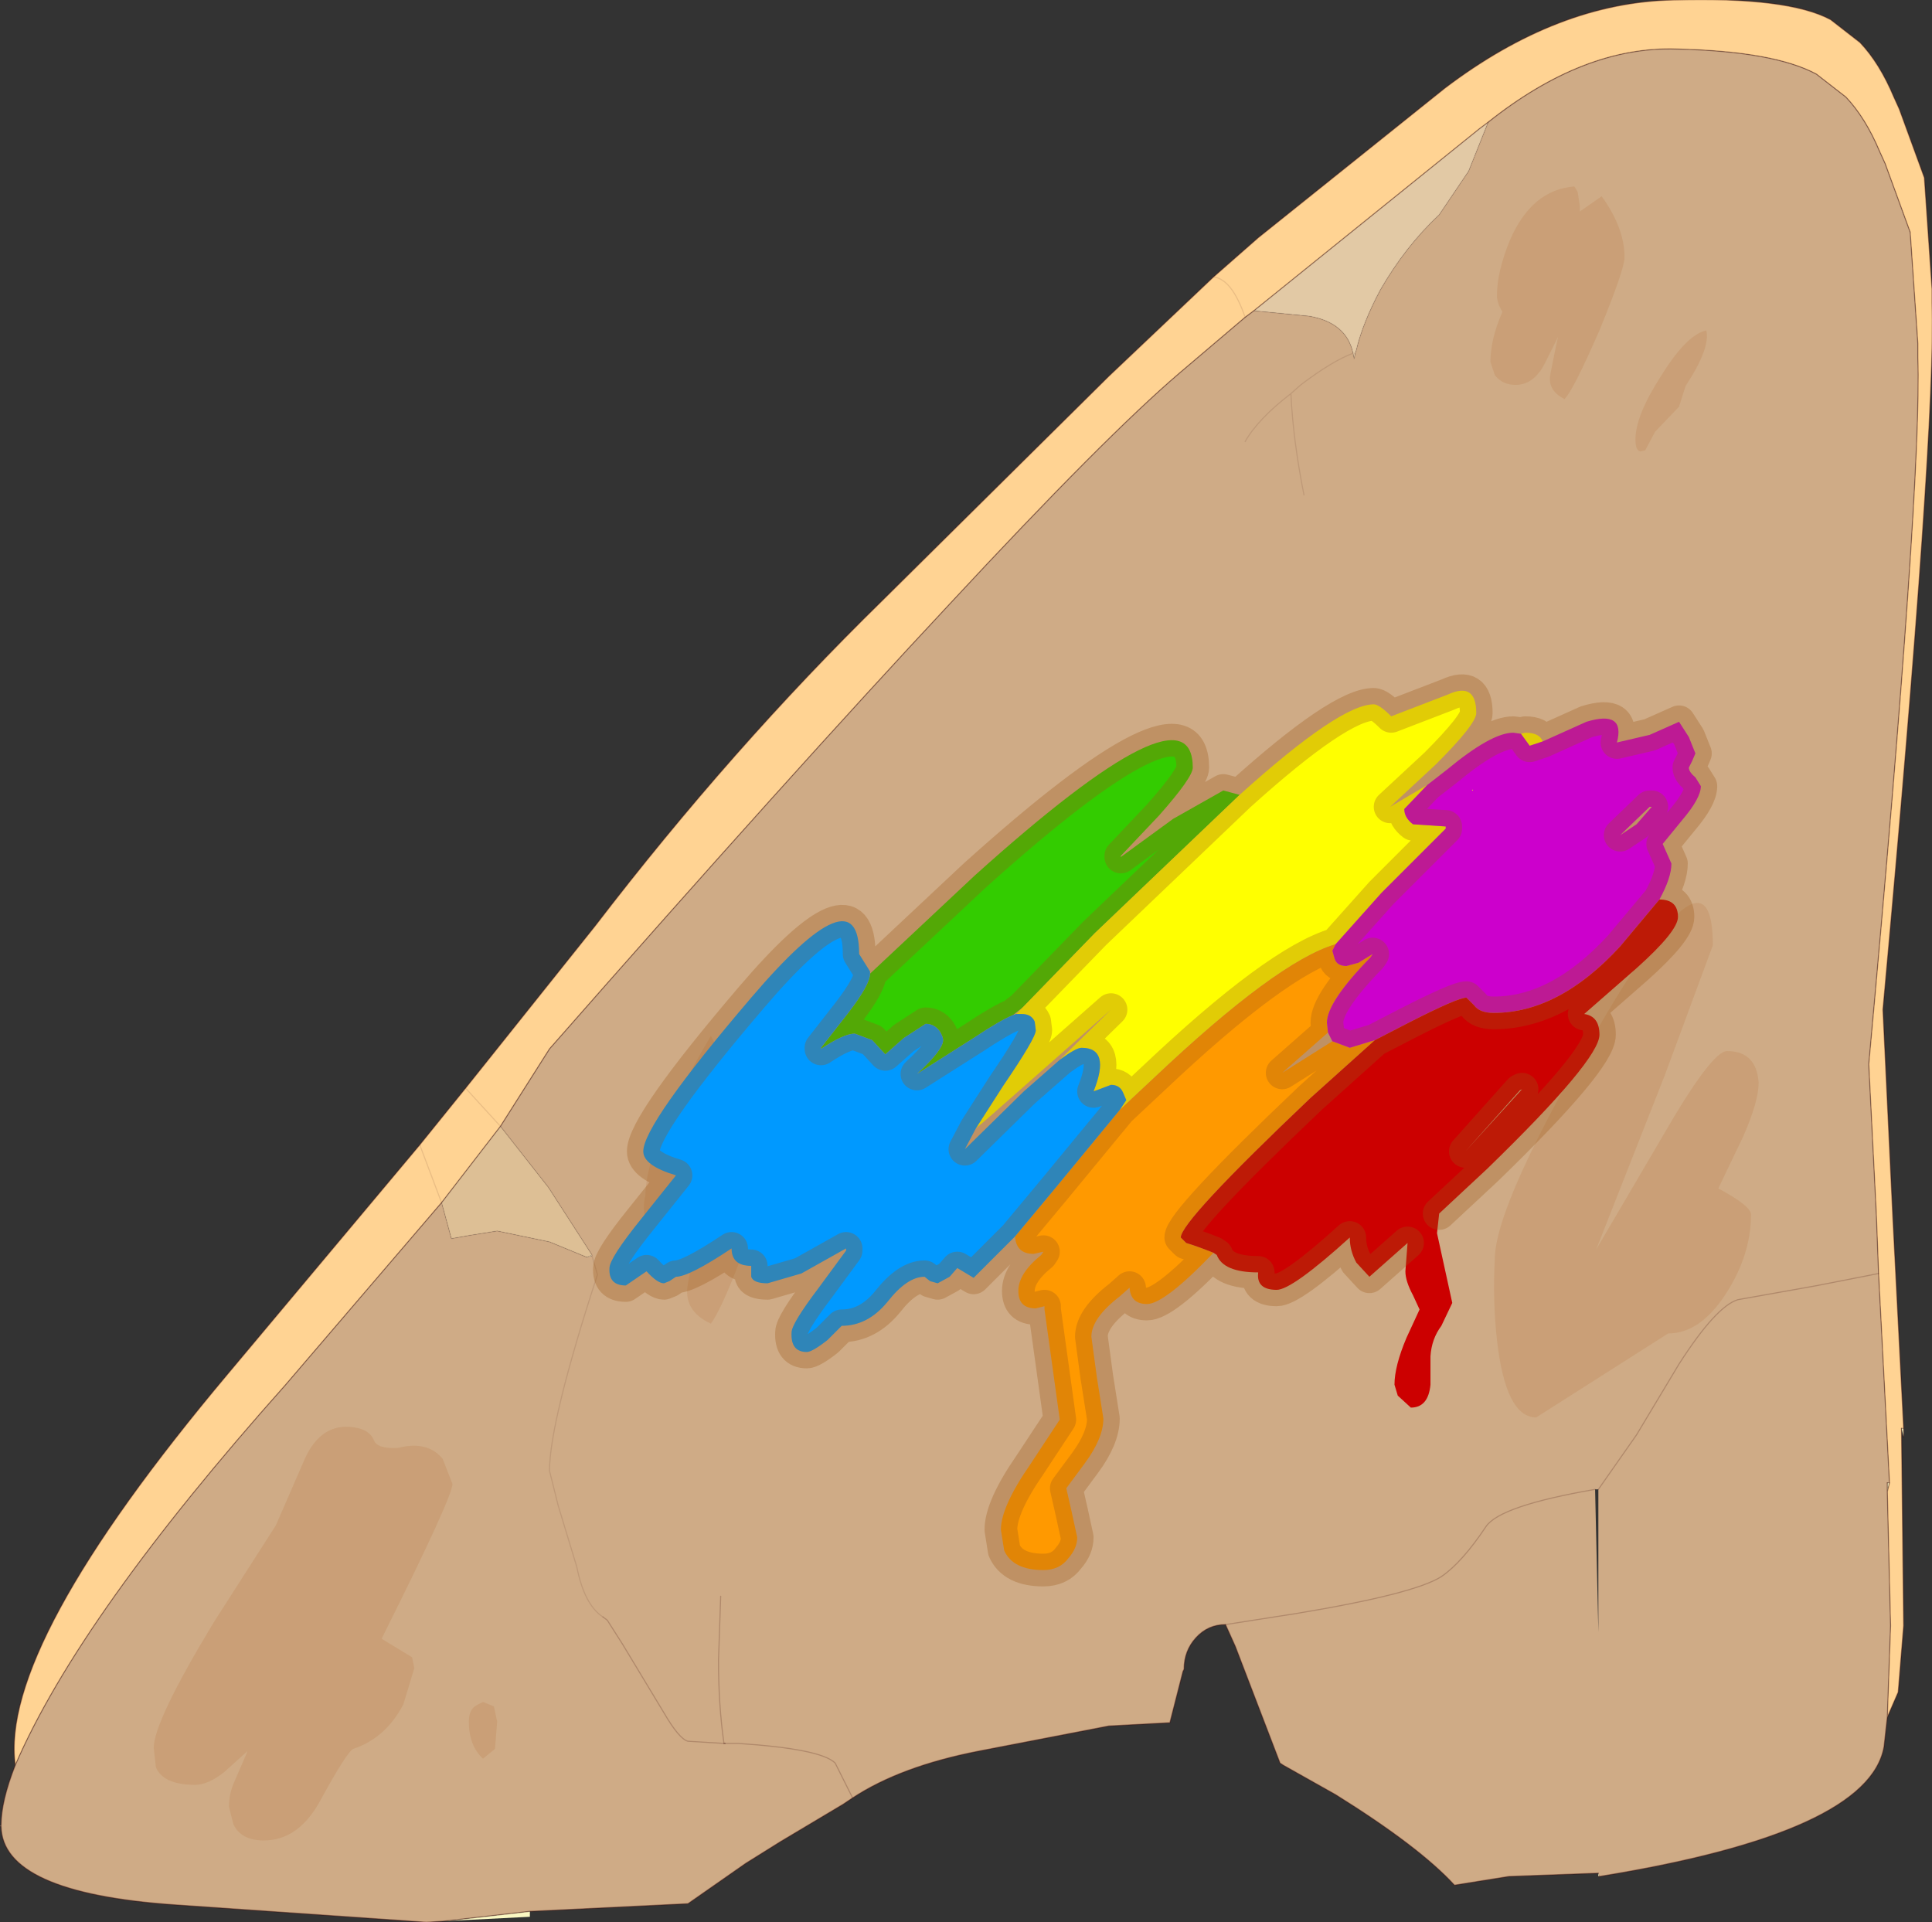 <?xml version="1.0" encoding="UTF-8" standalone="no"?>
<svg xmlns:xlink="http://www.w3.org/1999/xlink" height="88.15px" width="88.6px" xmlns="http://www.w3.org/2000/svg">
  <rect width="100%" height="100%" fill="#333333" stroke="none"/>
  <g transform="matrix(1.0, 0.0, 0.0, 1.0, -61.3, 60.1)">
    <use height="88.15" transform="matrix(1.0, 0.0, 0.0, 1.0, 61.3, -60.1)" width="88.6" xlink:href="#shape0"/>
    <use height="41.85" transform="matrix(1.0, 0.0, 0.0, 1.0, 88.5, -29.2)" width="51.55" xlink:href="#sprite0"/>
  </g>
  <defs>
    <g id="shape0" transform="matrix(1.0, 0.0, 0.0, 1.0, -61.3, 60.1)">
      <path d="M147.95 7.9 L147.85 8.3 147.85 7.9 147.95 7.9 M148.5 5.4 L148.6 5.4 148.6 5.8 148.5 5.4 M134.6 25.8 L134.65 25.95 134.6 25.95 134.6 25.8 M61.35 23.6 L61.35 23.65 61.3 23.65 61.35 23.6 M81.65 28.0 L85.6 27.55 85.6 27.8 81.65 28.0" fill="#faf8c3" fill-rule="evenodd" stroke="none"/>
      <path d="M118.8 -45.85 L121.65 -48.15 129.15 -54.2 129.55 -54.5 128.65 -52.25 127.3 -50.25 Q125.75 -48.8 124.6 -46.8 123.8 -45.3 123.5 -44.05 L123.45 -43.9 123.4 -43.65 123.35 -43.9 Q123.05 -45.3 121.35 -45.6 L118.8 -45.85 M123.45 -43.9 L123.35 -43.9 123.45 -43.9 M88.45 -2.55 L88.45 -2.5 88.2 -2.45 88.45 -2.55" fill="#e2c9a5" fill-rule="evenodd" stroke="none"/>
      <path d="M147.95 7.9 L147.45 -1.7 147.35 -4.35 147.0 -11.3 Q149.45 -38.05 149.25 -43.7 L149.25 -44.35 148.9 -49.45 147.75 -52.6 147.5 -53.15 Q146.85 -54.7 145.95 -55.65 L144.6 -56.7 Q142.65 -57.75 138.2 -57.85 133.95 -58.0 129.55 -54.5 L129.15 -54.2 121.65 -48.15 118.8 -45.85 118.4 -45.55 115.4 -43.0 Q112.0 -40.1 104.85 -32.4 97.65 -24.7 86.5 -12.0 L84.25 -8.45 82.65 -10.2 84.25 -8.45 81.55 -4.95 80.55 -7.6 81.55 -4.95 74.4 3.4 Q64.95 14.0 62.0 20.85 61.25 15.4 71.75 2.9 L80.55 -7.6 82.65 -10.2 88.6 -17.65 Q94.85 -25.8 101.75 -32.55 L112.15 -42.85 116.95 -47.4 119.0 -49.2 127.55 -56.05 Q132.75 -60.0 138.05 -60.1 143.3 -60.25 145.25 -59.2 L146.6 -58.15 Q147.5 -57.2 148.15 -55.65 L148.4 -55.1 149.55 -51.95 149.9 -46.85 149.9 -46.2 Q150.1 -40.55 147.65 -13.8 L148.1 -4.35 148.6 5.4 148.5 5.4 148.6 14.45 148.35 17.5 147.85 18.65 148.0 14.45 147.85 8.3 147.95 7.9 M118.4 -45.55 Q117.8 -47.3 116.95 -47.4 117.8 -47.3 118.4 -45.55" fill="#ffd393" fill-rule="evenodd" stroke="none"/>
      <path d="M84.25 -8.45 L86.45 -5.65 88.45 -2.55 88.2 -2.45 86.5 -3.15 84.1 -3.65 82.85 -3.45 82.0 -3.3 81.55 -4.95 84.25 -8.45" fill="#ddbf95" fill-rule="evenodd" stroke="none"/>
      <path d="M129.55 -54.5 Q133.95 -58.0 138.2 -57.85 142.65 -57.75 144.6 -56.7 L145.95 -55.65 Q146.85 -54.7 147.5 -53.15 L147.75 -52.6 148.9 -49.45 149.25 -44.35 149.25 -43.7 Q149.45 -38.05 147.0 -11.3 L147.35 -4.35 147.45 -1.7 147.95 7.9 147.85 7.9 147.85 8.3 148.0 14.45 147.85 18.65 147.7 20.0 Q147.0 23.95 134.65 25.95 L134.6 25.8 130.5 25.95 128.0 26.35 Q126.4 24.6 122.55 22.2 L120.15 20.85 120.0 20.75 117.95 15.4 117.5 14.4 120.7 13.9 Q126.15 13.0 127.4 12.2 128.35 11.55 129.45 9.9 130.1 8.95 134.45 8.2 130.1 8.95 129.45 9.9 128.35 11.55 127.4 12.2 126.15 13.0 120.7 13.9 L117.5 14.4 Q116.7 14.4 116.15 15.0 115.6 15.6 115.6 16.45 L115.55 16.55 114.95 18.9 112.15 19.05 106.2 20.2 Q102.6 20.9 100.4 22.35 L99.95 22.65 97.1 24.35 95.5 25.35 92.85 27.2 85.65 27.55 85.6 27.55 81.65 28.0 80.85 28.05 69.3 27.25 Q61.4 26.7 61.35 23.65 L61.35 23.6 Q61.35 22.5 62.0 20.85 64.95 14.0 74.4 3.4 L81.55 -4.95 82.0 -3.3 82.85 -3.45 84.1 -3.65 86.5 -3.15 88.2 -2.45 88.45 -2.5 88.45 -2.55 86.45 -5.65 84.25 -8.45 86.5 -12.0 Q97.65 -24.7 104.85 -32.4 112.0 -40.1 115.4 -43.0 L118.4 -45.55 118.8 -45.85 121.35 -45.6 Q123.05 -45.3 123.35 -43.9 L123.4 -43.65 123.45 -43.9 123.5 -44.05 Q123.8 -45.3 124.6 -46.8 125.75 -48.8 127.3 -50.25 L128.65 -52.25 129.55 -54.5 M121.1 -37.4 Q120.6 -39.9 120.5 -42.05 L120.95 -42.45 Q122.4 -43.55 123.35 -43.9 122.4 -43.55 120.95 -42.45 L120.5 -42.05 Q120.6 -39.9 121.1 -37.4 M118.4 -39.85 Q119.0 -40.9 120.5 -42.05 119.0 -40.9 118.4 -39.85 M88.95 14.05 Q88.1 13.5 87.75 11.75 L86.9 8.95 86.5 7.35 Q86.5 5.1 88.7 -1.65 L88.45 -2.5 88.7 -1.65 Q86.5 5.1 86.5 7.35 L86.9 8.95 87.75 11.75 Q88.1 13.5 88.95 14.05 L89.15 14.2 89.85 15.3 91.75 18.45 Q92.45 19.65 92.85 19.75 L94.5 19.85 Q94.25 18.1 94.25 16.05 L94.35 13.1 94.25 16.05 Q94.25 18.1 94.5 19.85 L92.85 19.75 Q92.45 19.65 91.75 18.45 L89.85 15.3 89.15 14.2 88.95 14.05 M134.6 8.2 L136.35 5.7 138.3 2.45 Q140.0 -0.2 141.0 -0.5 L144.65 -1.15 144.9 -1.2 147.45 -1.7 144.9 -1.2 144.65 -1.15 141.0 -0.5 Q140.0 -0.2 138.3 2.45 L136.35 5.7 134.6 8.2 134.45 8.2 134.6 14.75 134.6 8.2 M94.55 19.85 L95.15 19.85 Q98.95 20.1 99.6 20.75 L100.4 22.35 99.6 20.75 Q98.95 20.1 95.15 19.85 L94.55 19.85 94.5 19.85 94.55 19.85" fill="#cfab86" fill-rule="evenodd" stroke="none"/>
      <path d="M129.55 -54.5 Q133.95 -58.0 138.2 -57.85 142.65 -57.75 144.6 -56.7 L145.95 -55.65 Q146.85 -54.7 147.5 -53.15 L147.75 -52.6 148.9 -49.45 149.25 -44.35 149.25 -43.7 Q149.45 -38.05 147.0 -11.3 L147.35 -4.35 147.45 -1.7 147.95 7.9 147.85 8.3 148.0 14.45 147.85 18.65 148.35 17.5 148.6 14.45 148.5 5.4 M148.6 5.4 L148.1 -4.35 147.65 -13.8 Q150.1 -40.55 149.9 -46.2 L149.9 -46.85 149.55 -51.95 148.4 -55.1 148.15 -55.65 Q147.5 -57.2 146.6 -58.15 L145.25 -59.2 Q143.3 -60.25 138.05 -60.1 132.75 -60.0 127.55 -56.05 L119.0 -49.2 116.95 -47.4 112.15 -42.85 101.75 -32.55 Q94.85 -25.8 88.6 -17.65 L82.65 -10.2 80.55 -7.6 71.75 2.9 Q61.25 15.4 62.0 20.85 61.35 22.5 61.35 23.6 L61.35 23.65 Q61.4 26.7 69.3 27.25 L80.85 28.05 81.65 28.0 85.6 27.55 85.65 27.55 92.85 27.2 95.5 25.35 97.1 24.35 99.95 22.65 100.4 22.35 Q102.6 20.9 106.2 20.2 L112.15 19.05 114.95 18.9 115.55 16.55 115.6 16.45 Q115.6 15.6 116.15 15.0 116.7 14.4 117.5 14.4 L117.95 15.4 120.0 20.75 120.15 20.85 122.55 22.2 Q126.4 24.6 128.0 26.35 L130.5 25.95 134.6 25.8 M118.4 -45.55 L118.8 -45.85 121.65 -48.15 129.15 -54.2 129.55 -54.5 M118.4 -45.55 L115.4 -43.0 Q112.0 -40.1 104.85 -32.4 97.65 -24.7 86.5 -12.0 L84.25 -8.45 81.55 -4.95 74.4 3.4 Q64.95 14.0 62.0 20.85 M134.65 25.95 Q147.0 23.95 147.7 20.0 L147.85 18.65 M94.55 19.85 L94.5 19.85 M147.85 8.3 L147.85 7.9 M148.6 5.8 L148.6 5.4 M134.6 25.95 L134.65 25.95 M61.35 23.65 L61.3 23.65" fill="none" stroke="#330101" stroke-linecap="round" stroke-linejoin="round" stroke-opacity="0.4" stroke-width="0.05"/>
      <path d="M148.5 5.4 L148.6 5.4 M88.95 14.05 L89.15 14.2 89.85 15.3 91.75 18.45 Q92.45 19.65 92.85 19.75 L94.5 19.85 Q94.25 18.1 94.25 16.05 L94.35 13.1 M147.45 -1.7 L144.9 -1.2 144.65 -1.15 141.0 -0.5 Q140.0 -0.2 138.3 2.45 L136.35 5.7 134.6 8.2 M134.45 8.2 Q130.1 8.95 129.45 9.9 128.35 11.55 127.4 12.2 126.15 13.0 120.7 13.9 L117.5 14.4 M100.4 22.35 L99.6 20.75 Q98.95 20.1 95.15 19.85 L94.55 19.85 M147.85 7.9 L147.95 7.9" fill="none" stroke="#330101" stroke-linecap="round" stroke-linejoin="round" stroke-opacity="0.2" stroke-width="0.05"/>
      <path d="M116.95 -47.4 Q117.8 -47.3 118.4 -45.55 M129.55 -54.5 L128.65 -52.25 127.3 -50.25 Q125.75 -48.8 124.6 -46.8 123.8 -45.3 123.5 -44.05 L123.45 -43.9 123.4 -43.65 123.35 -43.9 Q122.4 -43.55 120.95 -42.45 L120.5 -42.05 Q120.6 -39.9 121.1 -37.4 M118.8 -45.85 L121.35 -45.6 Q123.05 -45.3 123.35 -43.9 L123.45 -43.9 M120.5 -42.05 Q119.0 -40.9 118.4 -39.85 M84.25 -8.45 L86.45 -5.65 88.45 -2.55 88.45 -2.5 88.7 -1.65 Q86.5 5.1 86.5 7.35 L86.9 8.95 87.75 11.75 Q88.1 13.5 88.95 14.05 M82.65 -10.2 L84.25 -8.45 M81.55 -4.95 L82.0 -3.3 82.85 -3.45 84.1 -3.65 86.5 -3.15 88.2 -2.45 M80.55 -7.6 L81.55 -4.95" fill="none" stroke="#330101" stroke-linecap="round" stroke-linejoin="round" stroke-opacity="0.102" stroke-width="0.05"/>
      <path d="M133.75 -50.4 L134.75 -51.1 Q135.8 -49.65 135.8 -48.3 135.8 -47.75 134.65 -44.95 133.45 -42.2 133.05 -41.8 132.25 -42.2 132.4 -42.95 L132.65 -44.2 132.75 -44.65 132.15 -43.45 Q131.65 -42.45 130.8 -42.45 130.2 -42.45 129.85 -42.9 L129.65 -43.5 Q129.65 -44.55 130.2 -45.8 129.95 -46.2 129.95 -46.55 129.95 -47.65 130.55 -49.1 131.55 -51.4 133.5 -51.55 L133.65 -51.3 133.75 -50.65 133.75 -50.4 M90.9 -5.3 Q90.9 -7.5 93.9 -12.6 L94.4 -11.65 94.35 -11.05 94.5 -10.65 Q98.45 -17.45 98.45 -12.6 98.45 -11.5 96.55 -6.0 94.7 -0.5 93.9 0.6 92.6 0.0 92.85 -1.25 L93.2 -3.3 92.4 -3.2 Q91.1 -3.2 90.9 -4.2 90.75 -4.7 90.9 -5.3 M136.3 -39.95 Q136.3 -41.05 137.5 -42.9 138.65 -44.75 139.55 -44.95 139.75 -44.15 138.6 -42.4 L138.3 -41.45 137.2 -40.3 136.75 -39.45 136.55 -39.4 Q136.3 -39.4 136.3 -39.95 M139.85 -16.75 L137.65 -10.8 134.5 -2.8 137.55 -8.0 Q139.8 -11.9 140.5 -11.9 141.85 -11.9 141.95 -10.45 141.95 -9.6 141.25 -8.0 L140.1 -5.6 Q141.6 -4.8 141.6 -4.4 141.6 -2.6 140.5 -0.85 139.3 1.05 137.8 1.05 L131.75 4.9 Q130.35 4.9 129.95 1.35 129.75 -0.45 129.85 -2.35 129.85 -4.9 134.85 -13.4 139.85 -21.9 139.85 -16.75 M82.05 7.95 Q82.05 8.55 78.8 15.05 L80.2 15.9 80.3 16.4 79.8 18.05 Q79.0 19.6 77.5 20.1 77.2 20.25 76.0 22.45 75.0 24.3 73.4 24.3 72.35 24.3 72.0 23.55 L71.8 22.75 Q71.8 22.15 72.05 21.6 L72.55 20.45 72.65 20.2 71.6 21.15 Q70.85 21.75 70.25 21.75 68.8 21.75 68.45 20.95 L68.35 20.05 Q68.35 18.85 71.1 14.3 L73.95 9.85 75.3 6.75 Q76.05 5.15 77.5 5.35 78.25 5.45 78.45 5.95 78.6 6.35 79.55 6.3 80.9 5.95 81.6 6.8 L82.05 7.95 M83.45 17.95 L83.95 18.15 84.1 18.85 84.0 20.1 83.45 20.55 Q82.8 19.95 82.8 18.85 82.8 18.3 83.15 18.1 L83.45 17.95" fill="#c6986c" fill-opacity="0.6" fill-rule="evenodd" stroke="none"/>
    </g>
    <g id="sprite0" transform="matrix(1.0, 0.0, 0.0, 1.0, 32.15, 14.35)">
      <use height="41.85" transform="matrix(1.0, 0.0, 0.0, 1.0, -32.15, -14.35)" width="51.55" xlink:href="#shape1"/>
    </g>
    <g id="shape1" transform="matrix(1.0, 0.0, 0.0, 1.0, 32.15, 14.35)">
      <path d="M-19.45 -0.6 L-14.65 -5.1 Q-4.65 -14.1 -4.65 -10.05 -4.65 -9.6 -6.2 -7.85 L-7.95 -6.0 -7.95 -5.95 -5.55 -7.7 -3.25 -9.0 -2.5 -8.8 -9.15 -2.45 -12.45 0.95 -12.9 1.3 Q-13.5 1.55 -14.7 2.35 L-17.3 4.0 Q-16.1 2.9 -16.1 2.45 -16.1 2.3 -16.25 2.05 -16.5 1.7 -16.9 1.7 L-17.9 2.35 -18.75 3.1 -19.35 2.45 -20.15 2.15 Q-20.65 2.15 -21.7 2.85 L-21.7 2.8 -20.45 1.2 Q-19.45 -0.1 -19.45 -0.6" fill="#33cc00" fill-rule="evenodd" stroke="none"/>
      <path d="M-2.5 -8.8 Q2.1 -12.95 3.65 -12.95 3.9 -12.95 4.45 -12.4 L7.05 -13.4 Q8.35 -14.0 8.35 -12.55 8.35 -12.05 6.5 -10.2 L4.4 -8.25 6.1 -9.25 5.05 -8.15 Q5.05 -7.75 5.45 -7.45 L6.95 -7.35 6.95 -7.25 4.0 -4.3 1.9 -1.95 Q-0.8 -1.15 -6.45 4.2 L-8.0 5.65 -7.7 5.2 -7.85 4.85 Q-8.0 4.5 -8.4 4.5 L-9.2 4.8 Q-8.4 2.8 -9.75 2.8 -10.0 2.8 -10.75 3.35 L-8.4 1.05 -13.9 5.9 -14.6 6.5 -13.35 4.55 Q-11.85 2.35 -11.85 2.0 L-11.9 1.6 Q-12.05 1.25 -12.5 1.25 L-12.75 1.25 -12.45 0.95 -9.15 -2.45 -2.5 -8.8 M10.4 -11.6 L10.6 -11.65 Q11.25 -11.65 11.4 -11.25 L10.8 -11.05 10.4 -11.6 M8.2 -9.05 L8.2 -9.0 8.15 -9.0 8.2 -9.05" fill="#ffff00" fill-rule="evenodd" stroke="none"/>
      <path d="M-3.7 12.2 Q-5.95 14.55 -6.75 14.55 -7.5 14.55 -7.55 13.8 L-8.0 14.2 Q-9.3 15.2 -9.3 16.05 L-9.05 17.9 -8.75 19.8 Q-8.75 20.7 -9.6 21.85 L-10.45 23.0 -10.2 24.1 -9.95 25.25 Q-9.95 25.75 -10.35 26.2 -10.75 26.75 -11.5 26.75 -12.9 26.75 -13.3 25.85 L-13.45 24.9 Q-13.45 23.85 -12.1 21.9 L-10.75 19.85 -11.45 14.8 -11.45 14.65 -11.85 14.75 Q-12.65 14.75 -12.65 13.95 -12.65 13.15 -11.6 12.3 L-11.5 12.15 -11.95 12.25 Q-12.75 12.25 -12.8 11.45 L-11.05 9.35 -8.0 5.65 -6.45 4.2 Q-0.8 -1.15 1.9 -1.95 L1.75 -1.65 1.85 -1.3 Q1.95 -0.95 2.4 -0.95 L2.95 -1.1 3.6 -1.5 3.5 -1.35 Q1.5 0.7 1.5 1.65 L1.55 2.1 -0.55 3.95 1.75 2.5 2.55 2.8 3.7 2.45 0.75 5.1 Q-5.2 10.75 -5.2 11.5 L-4.95 11.75 Q-4.45 11.9 -3.7 12.2" fill="#ff9900" fill-rule="evenodd" stroke="none"/>
      <path d="M-12.8 11.45 L-14.7 13.35 -15.45 12.9 -15.8 13.3 -16.35 13.6 -16.7 13.5 -16.95 13.3 Q-17.75 13.3 -18.65 14.45 -19.55 15.55 -20.75 15.55 L-21.4 16.2 Q-22.1 16.75 -22.35 16.75 -23.1 16.75 -23.05 15.85 -23.05 15.45 -21.8 13.8 L-20.55 12.1 -20.55 12.0 -22.6 13.15 -24.15 13.6 Q-24.8 13.6 -24.9 13.3 L-24.9 12.8 Q-25.8 12.8 -25.8 12.0 -27.75 13.3 -28.35 13.3 L-28.65 13.5 -28.9 13.6 Q-29.2 13.6 -29.7 13.05 L-30.65 13.7 Q-31.45 13.7 -31.4 12.9 -31.4 12.45 -29.95 10.65 L-28.35 8.65 Q-29.85 8.2 -29.85 7.55 -29.85 6.3 -24.9 0.5 -19.95 -5.3 -19.95 -1.5 L-19.7 -1.1 -19.45 -0.7 -19.45 -0.6 Q-19.45 -0.1 -20.45 1.2 L-21.7 2.8 -21.7 2.85 Q-20.65 2.15 -20.15 2.15 L-19.35 2.45 -18.75 3.1 -17.9 2.35 -16.9 1.7 Q-16.5 1.7 -16.25 2.05 -16.1 2.3 -16.1 2.45 -16.1 2.9 -17.3 4.0 L-14.7 2.35 Q-13.5 1.55 -12.9 1.3 L-12.75 1.25 -12.5 1.25 Q-12.05 1.25 -11.9 1.6 L-11.85 2.0 Q-11.85 2.35 -13.35 4.55 L-14.6 6.5 -15.1 7.45 -12.4 4.8 -10.75 3.35 Q-10.0 2.8 -9.75 2.8 -8.4 2.8 -9.2 4.8 L-8.4 4.5 Q-8.0 4.5 -7.85 4.85 L-7.7 5.2 -8.0 5.65 -11.05 9.35 -12.8 11.45" fill="#0099ff" fill-rule="evenodd" stroke="none"/>
      <path d="M6.1 -9.25 L7.0 -9.95 Q9.05 -11.65 10.05 -11.65 L10.4 -11.6 10.8 -11.05 11.4 -11.25 13.4 -12.15 Q15.2 -12.7 14.8 -11.2 L16.3 -11.55 17.65 -12.15 18.1 -11.45 18.4 -10.7 18.25 -10.35 18.1 -10.05 Q18.1 -9.85 18.4 -9.6 L18.65 -9.2 Q18.65 -8.65 17.8 -7.65 L16.9 -6.55 17.3 -5.65 Q17.3 -5.0 16.75 -4.0 L14.95 -1.85 Q12.15 1.2 9.15 1.2 8.5 1.2 8.25 0.85 L7.9 0.5 Q7.5 0.5 5.25 1.65 L3.7 2.45 2.55 2.8 1.75 2.5 1.55 2.1 1.5 1.65 Q1.5 0.7 3.5 -1.35 L3.6 -1.5 2.95 -1.1 2.4 -0.95 Q1.95 -0.95 1.85 -1.3 L1.75 -1.65 1.9 -1.95 4.0 -4.3 6.95 -7.25 6.95 -7.35 5.45 -7.45 Q5.05 -7.75 5.05 -8.15 L6.1 -9.25 M8.2 -9.05 L8.15 -9.0 8.2 -9.0 8.2 -9.05 M16.4 -8.25 L16.3 -8.25 14.95 -6.95 15.7 -7.45 16.4 -8.25" fill="#cc00cc" fill-rule="evenodd" stroke="none"/>
      <path d="M16.75 -4.0 Q17.6 -4.0 17.6 -3.2 17.6 -2.55 15.7 -0.85 L13.3 1.25 Q14.0 1.35 14.0 2.2 14.0 3.35 8.85 8.35 L6.65 10.4 6.55 11.3 7.25 14.5 6.75 15.55 Q6.3 16.15 6.25 16.95 L6.25 18.25 Q6.15 19.3 5.35 19.3 L4.75 18.75 4.6 18.25 Q4.6 17.4 5.15 16.1 L5.75 14.8 5.45 14.15 Q5.1 13.5 5.1 13.05 L5.2 11.75 3.45 13.3 2.85 12.65 Q2.55 12.1 2.55 11.5 -0.1 13.9 -0.8 13.9 -1.75 13.9 -1.65 13.1 -3.25 13.1 -3.55 12.3 L-3.7 12.2 Q-4.45 11.9 -4.95 11.75 L-5.2 11.5 Q-5.2 10.75 0.75 5.1 L3.7 2.45 5.25 1.65 Q7.5 0.5 7.9 0.5 L8.25 0.85 Q8.5 1.2 9.15 1.2 12.15 1.2 14.95 -1.85 L16.75 -4.0 M10.35 4.75 L7.85 7.55 10.45 4.7 10.35 4.75" fill="#cc0000" fill-rule="evenodd" stroke="none"/>
      <path d="M-2.5 -8.8 Q2.1 -12.95 3.65 -12.95 3.9 -12.95 4.45 -12.4 L7.05 -13.4 Q8.35 -14.0 8.35 -12.55 8.35 -12.05 6.5 -10.2 L4.4 -8.25 6.1 -9.25 7.0 -9.95 Q9.05 -11.65 10.05 -11.65 L10.4 -11.6 10.6 -11.65 Q11.25 -11.65 11.4 -11.25 L13.4 -12.15 Q15.2 -12.7 14.8 -11.2 L16.3 -11.55 17.65 -12.15 18.1 -11.45 18.4 -10.7 18.25 -10.35 18.1 -10.05 Q18.1 -9.85 18.4 -9.6 L18.65 -9.2 Q18.65 -8.65 17.8 -7.65 L16.9 -6.55 17.3 -5.65 Q17.3 -5.0 16.75 -4.0 17.6 -4.0 17.6 -3.2 17.6 -2.55 15.7 -0.85 L13.3 1.25 Q14.0 1.35 14.0 2.2 14.0 3.35 8.85 8.35 L6.65 10.4 M5.2 11.75 L3.45 13.3 2.85 12.65 Q2.55 12.1 2.55 11.5 -0.1 13.9 -0.8 13.9 -1.75 13.9 -1.65 13.1 -3.25 13.1 -3.55 12.3 L-3.7 12.2 Q-5.95 14.55 -6.75 14.55 -7.5 14.55 -7.55 13.8 L-8.0 14.2 Q-9.3 15.2 -9.3 16.05 L-9.05 17.9 -8.75 19.8 Q-8.75 20.7 -9.6 21.85 L-10.45 23.0 -10.2 24.1 -9.95 25.25 Q-9.95 25.75 -10.35 26.2 -10.75 26.75 -11.5 26.75 -12.9 26.75 -13.3 25.85 L-13.45 24.9 Q-13.45 23.85 -12.1 21.9 L-10.75 19.85 -11.45 14.8 -11.45 14.65 -11.85 14.75 Q-12.65 14.75 -12.65 13.95 -12.65 13.15 -11.6 12.3 L-11.5 12.15 -11.95 12.25 Q-12.75 12.25 -12.8 11.45 L-14.7 13.35 -15.45 12.9 -15.8 13.3 -16.35 13.6 -16.7 13.5 -16.95 13.3 Q-17.75 13.3 -18.65 14.45 -19.55 15.55 -20.75 15.55 L-21.4 16.2 Q-22.1 16.75 -22.35 16.75 -23.1 16.75 -23.05 15.85 -23.05 15.45 -21.8 13.8 L-20.55 12.1 -20.55 12.0 -22.6 13.15 -24.15 13.6 Q-24.8 13.6 -24.9 13.3 L-24.9 12.8 Q-25.8 12.8 -25.8 12.0 -27.75 13.3 -28.35 13.3 L-28.65 13.5 -28.9 13.6 Q-29.2 13.6 -29.7 13.05 L-30.65 13.7 Q-31.45 13.7 -31.4 12.9 -31.4 12.45 -29.95 10.65 L-28.35 8.65 Q-29.85 8.2 -29.85 7.55 -29.85 6.3 -24.9 0.5 -19.95 -5.3 -19.95 -1.5 L-19.7 -1.1 -19.45 -0.7 -19.45 -0.6 -14.65 -5.1 Q-4.65 -14.1 -4.65 -10.05 -4.65 -9.6 -6.2 -7.85 L-7.95 -6.0 -7.95 -5.95 -5.55 -7.7 -3.25 -9.0 -2.5 -8.8 -9.15 -2.45 -12.45 0.95 -12.75 1.25 -12.5 1.25 Q-12.05 1.25 -11.9 1.6 L-11.85 2.0 Q-11.85 2.35 -13.35 4.55 L-14.6 6.5 -13.9 5.9 -8.4 1.05 -10.75 3.35 Q-10.0 2.8 -9.75 2.8 -8.4 2.8 -9.2 4.8 L-8.4 4.5 Q-8.0 4.5 -7.85 4.85 L-7.7 5.2 -8.0 5.65 -6.45 4.2 Q-0.8 -1.15 1.9 -1.95 L4.0 -4.3 6.95 -7.25 6.95 -7.35 5.45 -7.45 Q5.05 -7.75 5.05 -8.15 L6.1 -9.25 M1.55 2.1 L1.5 1.65 Q1.5 0.7 3.5 -1.35 L3.6 -1.5 2.95 -1.1 2.4 -0.95 Q1.95 -0.95 1.85 -1.3 L1.75 -1.65 1.9 -1.95 M16.4 -8.25 L16.3 -8.25 14.95 -6.95 15.7 -7.45 16.4 -8.25 M10.4 -11.6 L10.8 -11.05 11.4 -11.25 M16.75 -4.0 L14.95 -1.85 Q12.15 1.2 9.15 1.2 8.5 1.2 8.25 0.85 L7.9 0.5 Q7.5 0.5 5.25 1.65 L3.7 2.45 0.75 5.1 Q-5.2 10.75 -5.2 11.5 L-4.95 11.75 Q-4.45 11.9 -3.7 12.2 M-19.45 -0.6 Q-19.45 -0.1 -20.45 1.2 L-21.7 2.8 -21.7 2.85 Q-20.65 2.15 -20.15 2.15 L-19.35 2.45 -18.75 3.1 -17.9 2.35 -16.9 1.7 Q-16.5 1.7 -16.25 2.05 -16.1 2.3 -16.1 2.45 -16.1 2.9 -17.3 4.0 L-14.7 2.35 Q-13.5 1.55 -12.9 1.3 L-12.45 0.95 M-12.9 1.3 L-12.75 1.25 M-14.6 6.5 L-15.1 7.45 -12.4 4.8 -10.75 3.35 M-8.0 5.65 L-11.05 9.35 -12.8 11.45 M10.35 4.75 L7.85 7.55 10.45 4.7 10.35 4.75 M3.7 2.45 L2.55 2.8 1.75 2.5 -0.55 3.95 1.55 2.1 1.75 2.5" fill="none" stroke="#9c5916" stroke-linecap="round" stroke-linejoin="round" stroke-opacity="0.302" stroke-width="1.5"/>
    </g>
  </defs>
</svg>

